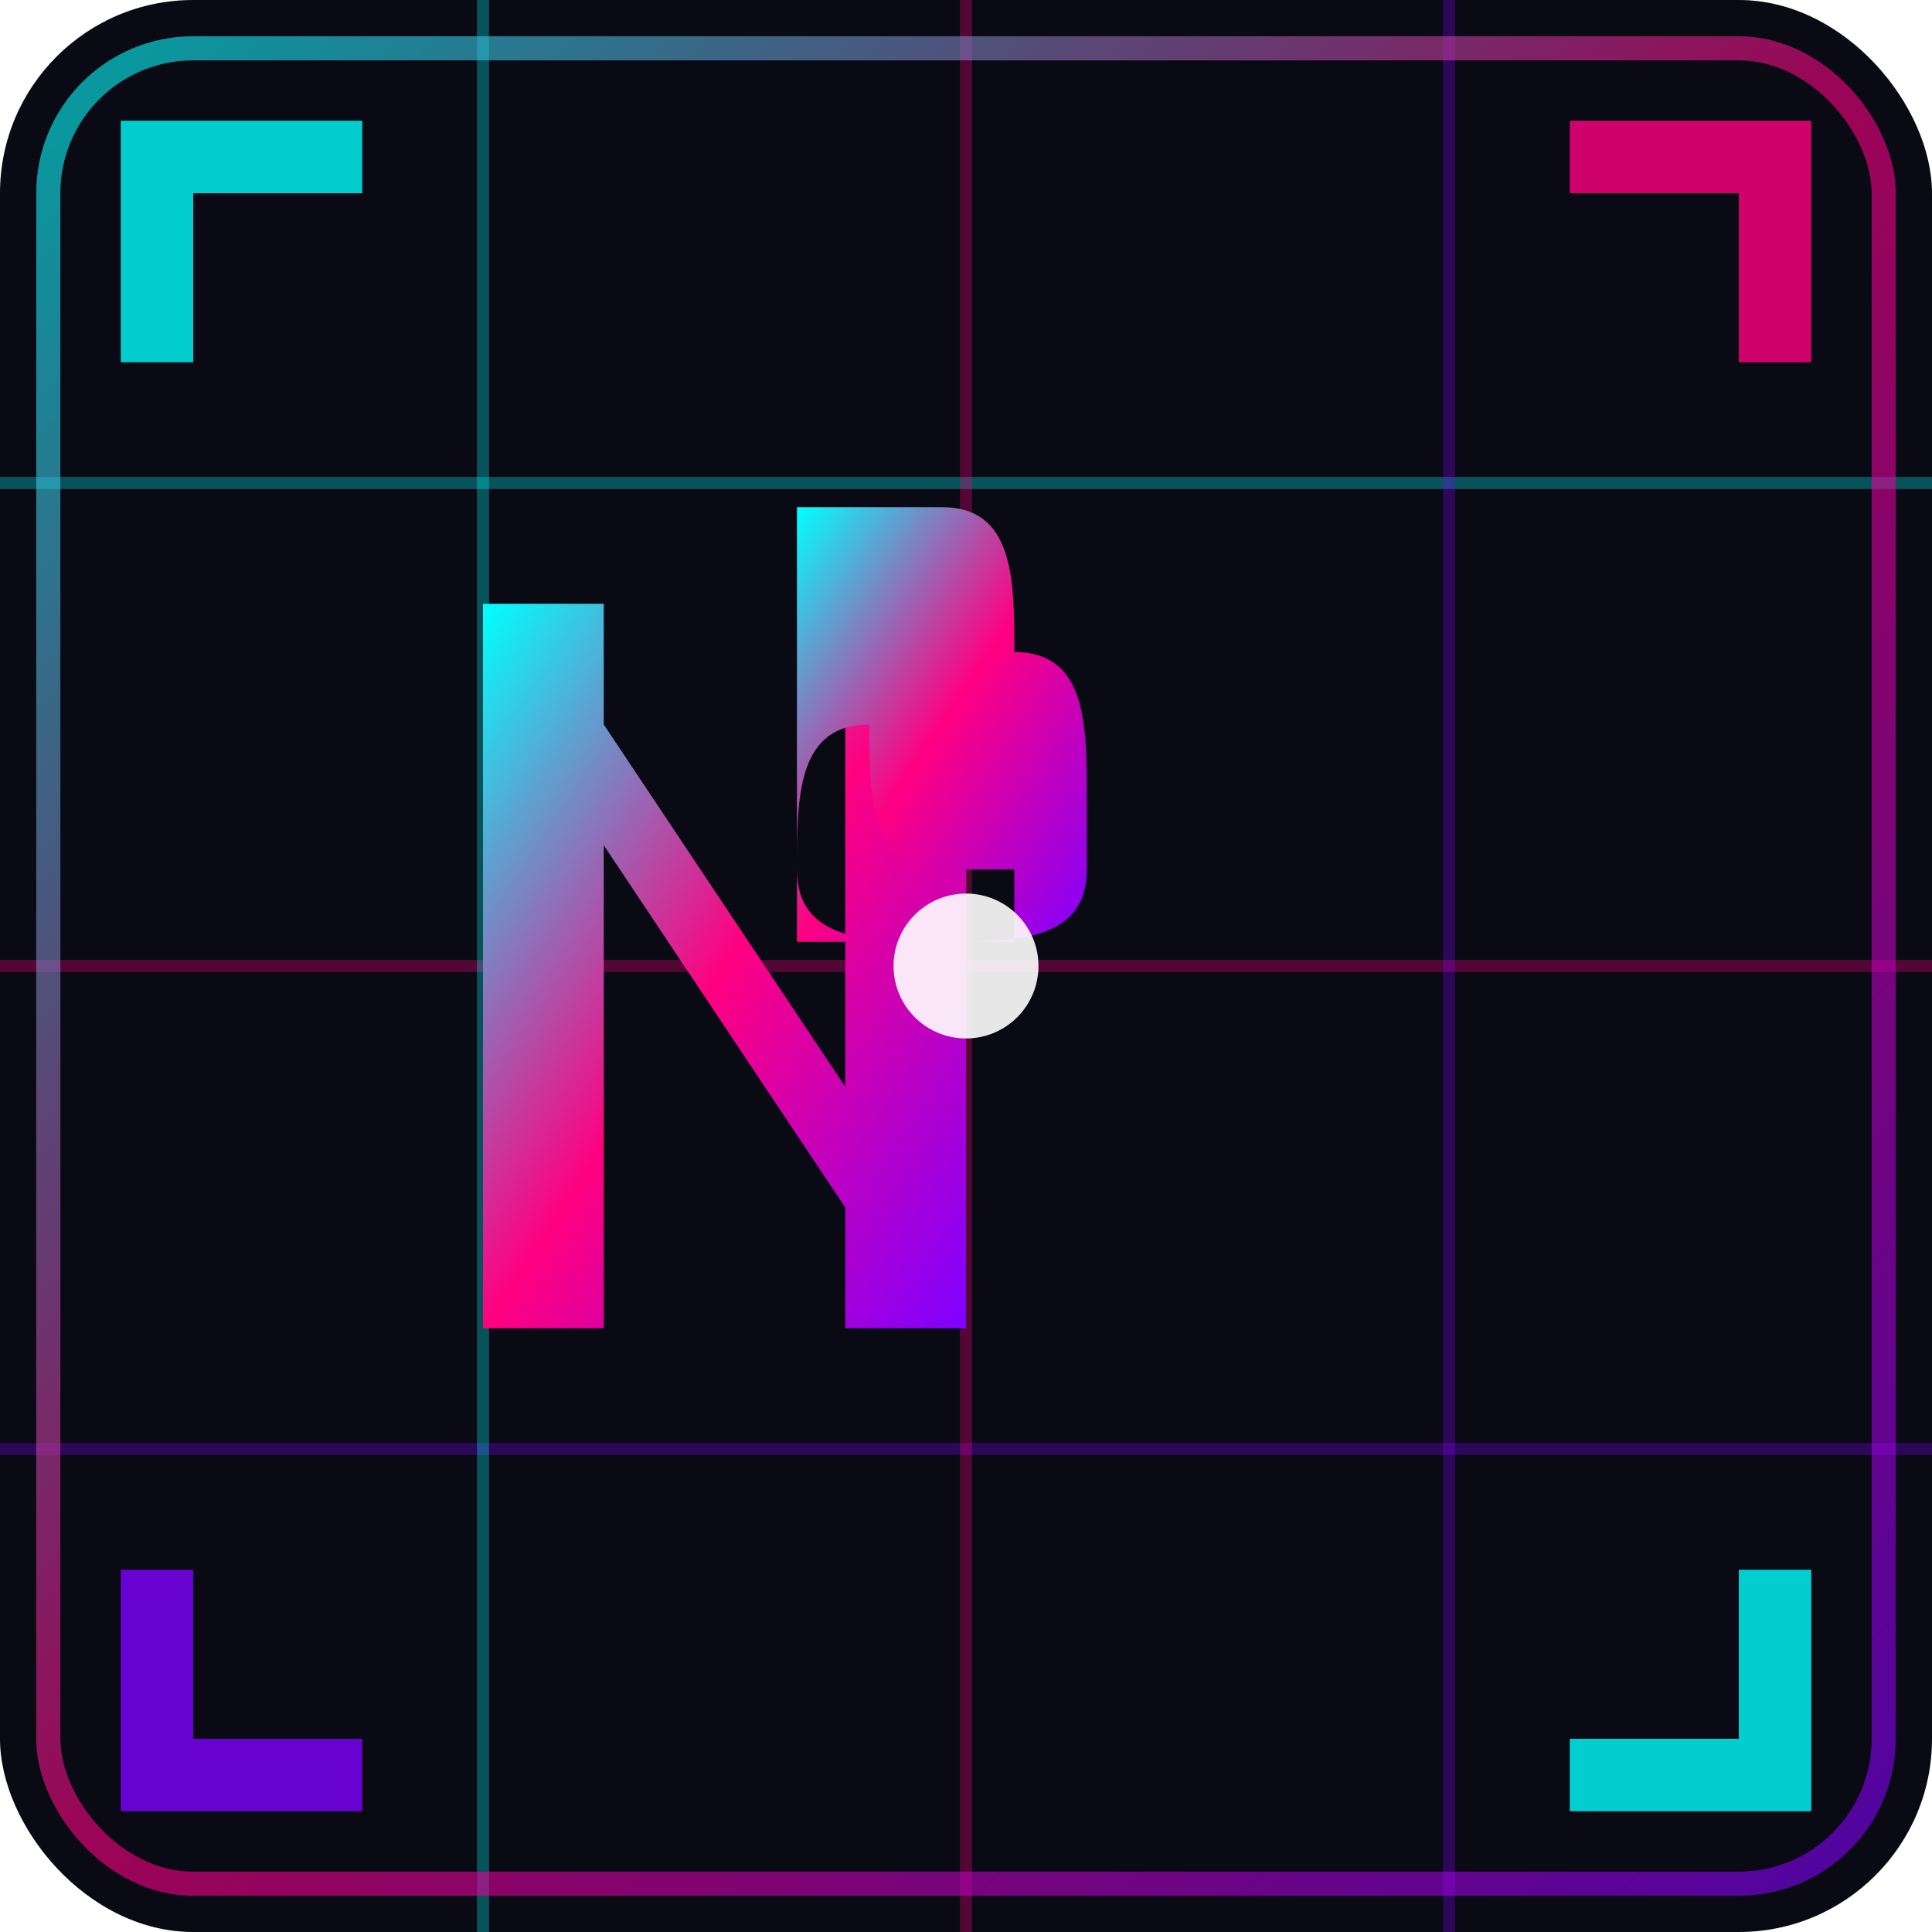 <svg width="80" height="80" viewBox="0 0 80 80" xmlns="http://www.w3.org/2000/svg">
  <defs>
    <linearGradient id="neonGradient" x1="0%" y1="0%" x2="100%" y2="100%">
      <stop offset="0%" style="stop-color:#00FFFF;stop-opacity:1" />
      <stop offset="50%" style="stop-color:#FF0080;stop-opacity:1" />
      <stop offset="100%" style="stop-color:#8000FF;stop-opacity:1" />
    </linearGradient>
    <filter id="glow">
      <feGaussianBlur stdDeviation="3" result="coloredBlur"/>
      <feMerge> 
        <feMergeNode in="coloredBlur"/>
        <feMergeNode in="SourceGraphic"/>
      </feMerge>
    </filter>
  </defs>
  
  <!-- Фон -->
  <rect width="80" height="80" fill="#0A0A14" rx="8"/>
  
  <!-- Неоновые линии фона -->
  <line x1="0" y1="20" x2="80" y2="20" stroke="#00FFFF" stroke-width="0.5" opacity="0.3"/>
  <line x1="0" y1="40" x2="80" y2="40" stroke="#FF0080" stroke-width="0.5" opacity="0.3"/>
  <line x1="0" y1="60" x2="80" y2="60" stroke="#8000FF" stroke-width="0.5" opacity="0.3"/>
  <line x1="20" y1="0" x2="20" y2="80" stroke="#00FFFF" stroke-width="0.5" opacity="0.3"/>
  <line x1="40" y1="0" x2="40" y2="80" stroke="#FF0080" stroke-width="0.5" opacity="0.3"/>
  <line x1="60" y1="0" x2="60" y2="80" stroke="#8000FF" stroke-width="0.5" opacity="0.3"/>
  
  <!-- Центральный символ - N -->
  <path d="M 20 25 L 20 55 L 25 55 L 25 35 L 35 50 L 35 55 L 40 55 L 40 25 L 35 25 L 35 45 L 25 30 L 25 25 Z" 
        fill="url(#neonGradient)" filter="url(#glow)"/>
  
  <!-- Центральный символ - S -->
  <path d="M 45 25 C 45 25 50 25 55 25 C 60 25 60 30 60 35 C 60 40 55 40 50 40 C 45 40 45 45 45 50 C 45 55 50 55 55 55 L 60 55 L 60 50 L 55 50 C 50 50 50 45 50 40 C 50 35 55 35 60 35 C 65 35 65 40 65 45 L 65 50 C 65 55 60 55 55 55 L 45 55 Z" 
        fill="url(#neonGradient)" filter="url(#glow)" transform="scale(0.6) translate(10, 10)"/>
  
  <!-- Углы киберпанк -->
  <path d="M 5 5 L 15 5 L 15 8 L 8 8 L 8 15 L 5 15 Z" fill="#00FFFF" opacity="0.8"/>
  <path d="M 75 5 L 65 5 L 65 8 L 72 8 L 72 15 L 75 15 Z" fill="#FF0080" opacity="0.8"/>
  <path d="M 5 75 L 15 75 L 15 72 L 8 72 L 8 65 L 5 65 Z" fill="#8000FF" opacity="0.8"/>
  <path d="M 75 75 L 65 75 L 65 72 L 72 72 L 72 65 L 75 65 Z" fill="#00FFFF" opacity="0.8"/>
  
  <!-- Центральная точка -->
  <circle cx="40" cy="40" r="3" fill="#FFFFFF" opacity="0.9"/>
  
  <!-- Внешняя рамка -->
  <rect x="2" y="2" width="76" height="76" fill="none" stroke="url(#neonGradient)" stroke-width="1" rx="6" opacity="0.6"/>
</svg> 